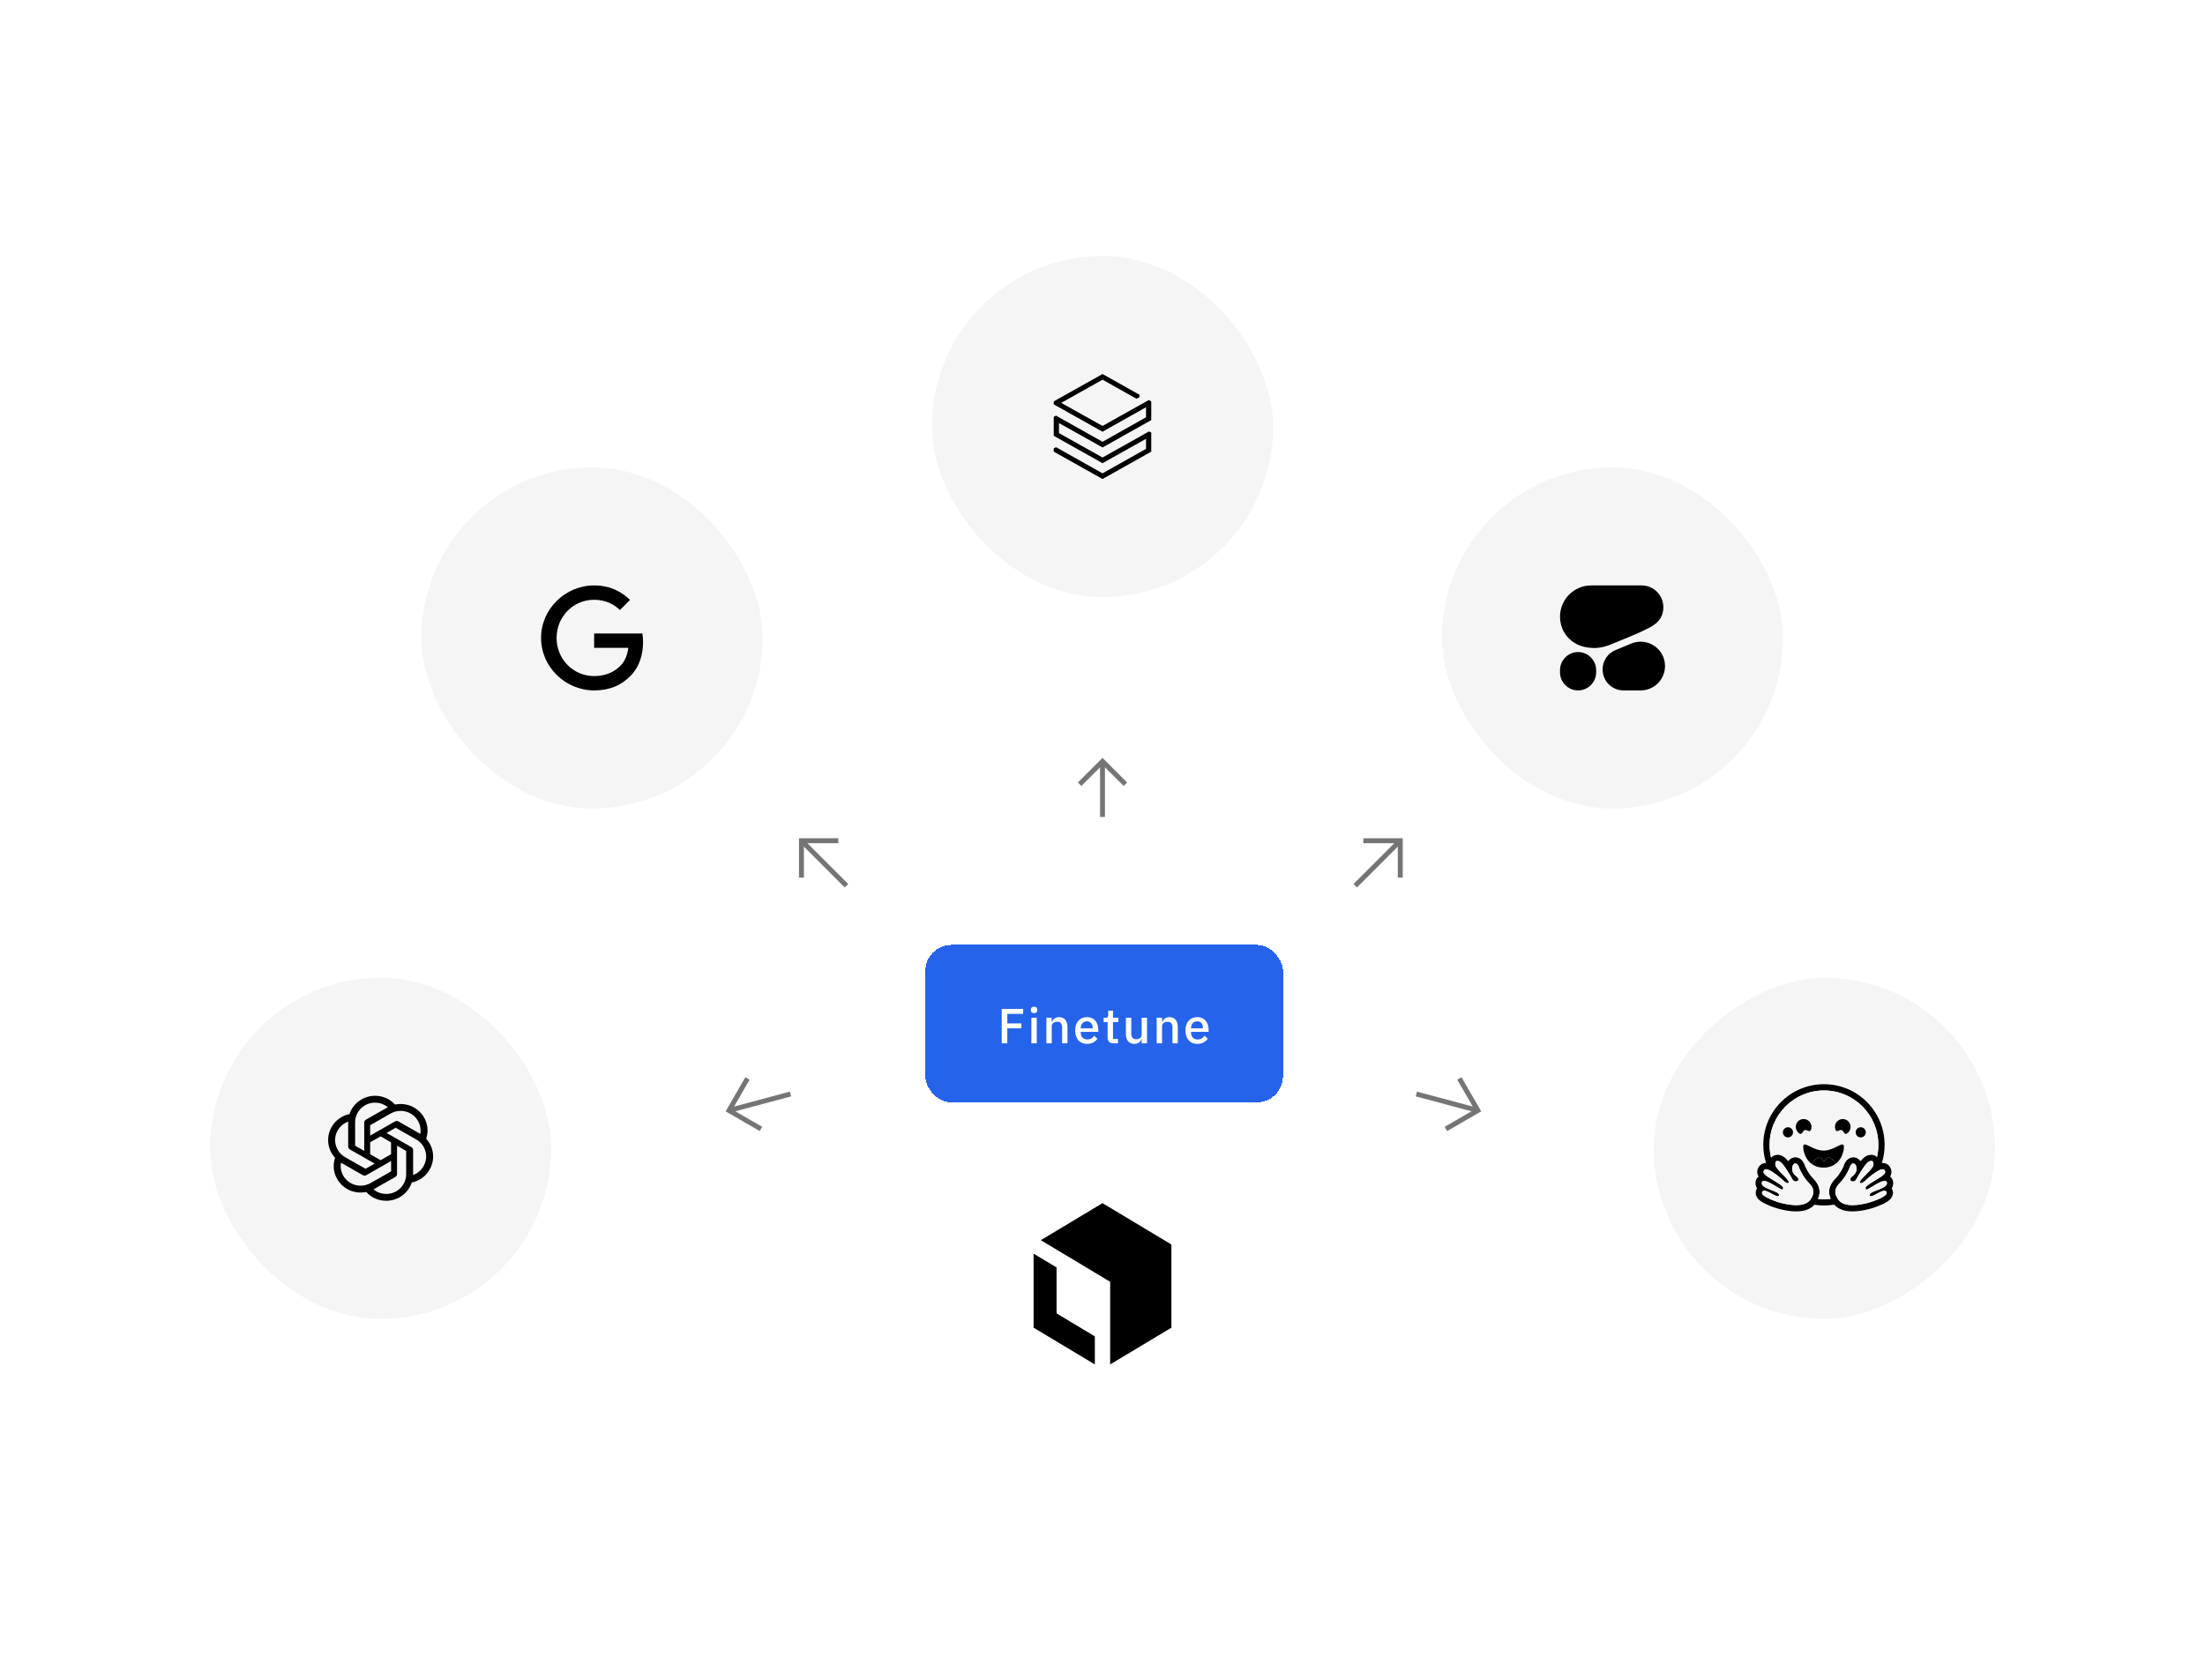 <svg width="672" height="512" viewBox="0 0 672 512" fill="none" xmlns="http://www.w3.org/2000/svg">
<rect width="672" height="512" rx="16" fill="white"/>
<rect x="304" y="360" width="64" height="64" fill="white"/>
<path fill-rule="evenodd" clip-rule="evenodd" d="M338.333 390.679V415.879L357 404.679V379.321L336 366.721L317.202 378L338.333 390.679ZM315 382.121V404.679L333.667 415.879V407.321L322 400.321V386.321L315 382.121Z" fill="black"/>
<rect x="304" y="360" width="64" height="64" stroke="white" stroke-width="8"/>
<rect x="64" y="298" width="104" height="104" rx="52" fill="#F5F5F5"/>
<path d="M114.304 334C110.756 334 107.604 336.254 106.505 339.581C105.378 339.81 104.312 340.274 103.381 340.941C102.449 341.608 101.672 342.463 101.101 343.449C99.322 346.484 99.728 350.298 102.112 352.899C101.376 355.077 101.628 357.461 102.804 359.433C104.572 362.478 108.131 364.039 111.613 363.312C112.375 364.161 113.313 364.84 114.362 365.304C115.411 365.767 116.549 366.004 117.698 366C121.246 366 124.398 363.746 125.497 360.419C127.782 359.953 129.748 358.544 130.89 356.551C132.681 353.516 132.274 349.702 129.891 347.101V347.091C130.254 346.014 130.381 344.873 130.261 343.744C130.142 342.615 129.78 341.525 129.199 340.545C127.43 337.511 123.871 335.95 120.4 336.676C119.634 335.83 118.695 335.153 117.644 334.692C116.593 334.23 115.454 333.995 114.304 334ZM114.304 336.081L114.293 336.092C115.721 336.092 117.094 336.579 118.192 337.479C118.149 337.5 118.061 337.555 117.995 337.587L111.536 341.261C111.207 341.445 111.009 341.792 111.009 342.171V350.797L108.23 349.215V342.084C108.229 340.494 108.869 338.968 110.008 337.842C111.147 336.717 112.692 336.083 114.304 336.081ZM122.084 338.592C123.154 338.59 124.206 338.867 125.133 339.394C126.06 339.922 126.83 340.682 127.364 341.597C128.067 342.81 128.33 344.23 128.089 345.606C128.045 345.574 127.957 345.531 127.902 345.498L121.444 341.813C121.281 341.723 121.098 341.675 120.911 341.675C120.724 341.675 120.541 341.723 120.378 341.813L112.81 346.126V342.962L119.06 339.396C119.979 338.871 121.022 338.594 122.084 338.592ZM106.11 341.867V349.442C106.11 349.821 106.308 350.157 106.637 350.353L114.194 354.655L111.404 356.247L105.165 352.693C103.771 351.896 102.754 350.585 102.338 349.049C101.922 347.513 102.141 345.877 102.947 344.5C103.657 343.285 104.776 342.354 106.11 341.867ZM120.587 343.742L126.837 347.296C129.748 348.954 130.736 352.617 129.055 355.489L129.066 355.5C128.352 356.713 127.232 357.645 125.903 358.122V350.547C125.903 350.168 125.705 349.821 125.375 349.637L117.808 345.324L120.587 343.742ZM115.995 346.354L119.181 348.174V351.804L115.995 353.625L112.81 351.804V348.174L115.995 346.354ZM121.004 349.215L123.783 350.797V357.916C123.783 361.232 121.059 363.92 117.709 363.92V363.909C116.292 363.909 114.908 363.422 113.821 362.522C113.865 362.501 113.963 362.446 114.018 362.414L120.477 358.74C120.806 358.556 121.015 358.209 121.004 357.83L121.004 349.215ZM119.192 353.874V357.038L112.942 360.593C110.031 362.24 106.318 361.265 104.638 358.404H104.649C103.935 357.201 103.682 355.77 103.923 354.394C103.967 354.427 104.055 354.47 104.11 354.503L110.569 358.187C110.731 358.278 110.915 358.325 111.101 358.325C111.288 358.325 111.472 358.278 111.634 358.187L119.192 353.874Z" fill="black"/>
<rect x="284" y="78" width="104" height="104" rx="52" fill="#F5F5F5"/>
<path d="M349.266 127.192L336.014 134.652L321.824 126.681L321.141 127.05V132.837L336.014 141.177L349.266 133.744V136.809L336.014 144.269L321.824 136.298L321.141 136.666V137.659L336.014 146L350.859 137.659V131.872L350.176 131.504L336.014 139.446L322.734 132.014V128.95L336.014 136.383L350.859 128.042V122.341L350.119 121.915L336.014 129.829L323.417 122.795L336.014 115.73L346.366 121.545L347.275 121.035V120.326L336.014 114L321.141 122.341V123.248L336.014 131.587L349.266 124.127V127.192Z" fill="black"/>
<rect x="439.437" y="142.437" width="104" height="104" rx="52" fill="#F5F5F5"/>
<path fill-rule="evenodd" clip-rule="evenodd" d="M485.805 197.509C486.658 197.509 488.365 197.466 490.754 196.485C493.527 195.333 498.989 193.285 502.957 191.151C505.73 189.658 506.925 187.695 506.925 185.05C506.925 181.423 503.981 178.437 500.311 178.437H484.951C479.703 178.437 475.437 182.703 475.437 187.951C475.437 193.199 479.447 197.509 485.805 197.509Z" fill="black"/>
<path fill-rule="evenodd" clip-rule="evenodd" d="M488.407 204.037C488.407 201.477 489.943 199.13 492.332 198.149L497.154 196.143C502.06 194.138 507.436 197.722 507.436 203.013C507.436 207.109 504.108 210.437 500.012 210.437H494.764C491.266 210.437 488.407 207.578 488.407 204.037Z" fill="black"/>
<path d="M480.941 198.746C477.911 198.746 475.437 201.221 475.437 204.25V204.975C475.437 207.962 477.911 210.437 480.941 210.437C483.97 210.437 486.445 207.962 486.445 204.933V204.207C486.402 201.221 483.97 198.746 480.941 198.746Z" fill="black"/>
<rect x="232.437" y="246.437" width="104" height="104" rx="52" transform="rotate(-180 232.437 246.437)" fill="#F5F5F5"/>
<path d="M181.074 197.456V193.085H195.764C195.908 193.847 195.982 194.748 195.982 195.723C195.982 199.003 195.088 203.059 192.206 205.949C189.403 208.876 185.822 210.437 181.078 210.437C172.285 210.437 164.891 203.254 164.891 194.437C164.891 185.619 172.285 178.437 181.078 178.437C185.943 178.437 189.408 180.351 192.012 182.845L188.936 185.93C187.068 184.174 184.539 182.808 181.074 182.808C174.652 182.808 169.63 187.997 169.63 194.437C169.63 200.876 174.652 206.065 181.074 206.065C185.238 206.065 187.611 204.388 189.13 202.864C190.362 201.628 191.173 199.863 191.493 197.452L181.074 197.456Z" fill="black"/>
<g filter="url(#filter0_dd_750_7870)">
<rect x="282" y="286" width="109" height="48" rx="8" fill="#2563EB" shape-rendering="crispEdges"/>
<path d="M306.985 316H305.29V305.53H311.83V307.03H306.985V309.94H311.29V311.44H306.985V316ZM315.15 306.805C314.475 306.805 314.175 306.445 314.175 305.95V305.695C314.175 305.2 314.475 304.84 315.15 304.84C315.825 304.84 316.11 305.2 316.11 305.695V305.95C316.11 306.445 315.825 306.805 315.15 306.805ZM314.325 316V308.2H315.96V316H314.325ZM320.529 316H318.894V308.2H320.529V309.49H320.604C320.934 308.65 321.594 308.02 322.794 308.02C324.384 308.02 325.329 309.13 325.329 311.05V316H323.694V311.26C323.694 310.045 323.229 309.43 322.224 309.43C321.369 309.43 320.529 309.865 320.529 310.78V316ZM331.256 316.18C329.036 316.18 327.671 314.59 327.671 312.1C327.671 309.61 329.036 308.02 331.256 308.02C333.551 308.02 334.721 309.745 334.721 311.905V312.52H329.366V312.775C329.366 313.975 330.101 314.83 331.421 314.83C332.381 314.83 333.026 314.38 333.476 313.66L334.436 314.605C333.851 315.55 332.711 316.18 331.256 316.18ZM331.256 309.295C330.131 309.295 329.366 310.135 329.366 311.335V311.44H332.996V311.29C332.996 310.09 332.336 309.295 331.256 309.295ZM340.716 316H339.291C338.166 316 337.566 315.37 337.566 314.305V309.535H336.351V308.2H337.011C337.551 308.2 337.731 307.975 337.731 307.435V306.07H339.201V308.2H340.836V309.535H339.201V314.665H340.716V316ZM347.934 316V314.71H347.874C347.589 315.475 346.974 316.18 345.684 316.18C344.079 316.18 343.134 315.085 343.134 313.165V308.2H344.769V312.955C344.769 314.14 345.264 314.77 346.269 314.77C347.109 314.77 347.934 314.335 347.934 313.42V308.2H349.569V316H347.934ZM354.145 316H352.51V308.2H354.145V309.49H354.22C354.55 308.65 355.21 308.02 356.41 308.02C358 308.02 358.945 309.13 358.945 311.05V316H357.31V311.26C357.31 310.045 356.845 309.43 355.84 309.43C354.985 309.43 354.145 309.865 354.145 310.78V316ZM364.871 316.18C362.651 316.18 361.286 314.59 361.286 312.1C361.286 309.61 362.651 308.02 364.871 308.02C367.166 308.02 368.336 309.745 368.336 311.905V312.52H362.981V312.775C362.981 313.975 363.716 314.83 365.036 314.83C365.996 314.83 366.641 314.38 367.091 313.66L368.051 314.605C367.466 315.55 366.326 316.18 364.871 316.18ZM364.871 309.295C363.746 309.295 362.981 310.135 362.981 311.335V311.44H366.611V311.29C366.611 310.09 365.951 309.295 364.871 309.295Z" fill="white"/>
</g>
<path d="M255.5 255.5V257H246.057L258.5 269.443L257.443 270.5L245 258.057V267.5H243.5V255.5H255.5Z" fill="black" fill-opacity="0.54"/>
<path d="M415.5 255.5V257H424.943L412.5 269.443L413.557 270.5L426 258.057V267.5H427.5V255.5H415.5Z" fill="black" fill-opacity="0.54"/>
<path d="M336 231L328.5 238.5L329.557 239.557L335.25 233.872V249H336.75V233.872L342.443 239.557L343.5 238.5L336 231Z" fill="black" fill-opacity="0.54"/>
<g clip-path="url(#clip0_750_7870)">
<path d="M231.539 344.745L232.289 343.446L224.112 338.725L241.109 334.171L240.722 332.726L223.725 337.28L228.446 329.103L227.147 328.353L221.147 338.745L231.539 344.745Z" fill="black" fill-opacity="0.54"/>
</g>
<g clip-path="url(#clip1_750_7870)">
<path d="M441.03 344.745L440.28 343.446L448.457 338.725L431.461 334.171L431.848 332.726L448.844 337.28L444.123 329.103L445.422 328.353L451.422 338.745L441.03 344.745Z" fill="black" fill-opacity="0.54"/>
</g>
<rect x="608" y="298" width="104" height="104" rx="52" transform="rotate(90 608 298)" fill="#F5F5F5"/>
<path d="M578.47 359.778C578.353 359.334 578.162 358.914 577.907 358.533C577.962 358.332 578.004 358.128 578.031 357.922C578.213 356.615 577.759 355.418 576.905 354.492C576.443 353.986 575.947 353.652 575.422 353.447C575.766 351.972 575.941 350.463 575.942 348.948C575.942 348.256 575.902 347.579 575.837 346.911C575.803 346.578 575.761 346.245 575.713 345.914C575.563 344.935 575.339 343.969 575.045 343.024C574.853 342.403 574.63 341.791 574.377 341.192C573.999 340.304 573.557 339.445 573.056 338.621C572.727 338.072 572.369 337.542 571.982 337.032C571.793 336.775 571.596 336.523 571.391 336.278C570.783 335.54 570.123 334.846 569.415 334.203C569.18 333.987 568.938 333.778 568.69 333.577C568.445 333.374 568.196 333.176 567.941 332.986C567.428 332.604 566.898 332.246 566.352 331.912C563.338 330.081 559.802 329.031 556.024 329.031C545.023 329.031 536.106 337.948 536.106 348.949C536.106 350.483 536.284 352.011 536.636 353.504C536.163 353.709 535.71 354.029 535.29 354.492C534.437 355.417 533.983 356.61 534.165 357.917C534.192 358.125 534.233 358.33 534.289 358.532C534.033 358.914 533.843 359.334 533.726 359.778C533.463 360.776 533.55 361.675 533.883 362.464C533.521 363.494 533.611 364.591 534.083 365.545C534.427 366.242 534.918 366.781 535.524 367.263C536.245 367.835 537.146 368.322 538.234 368.789C539.532 369.342 541.116 369.862 541.836 370.053C543.697 370.534 545.481 370.84 547.289 370.855C549.865 370.879 552.084 370.273 553.672 368.723C554.452 368.818 555.238 368.866 556.024 368.866C556.855 368.864 557.684 368.812 558.509 368.709C560.093 370.269 562.32 370.881 564.906 370.856C566.714 370.842 568.498 370.536 570.354 370.054C571.079 369.863 572.662 369.343 573.961 368.79C575.048 368.322 575.95 367.836 576.675 367.264C577.276 366.782 577.768 366.243 578.111 365.547C578.588 364.592 578.674 363.495 578.316 362.465C578.647 361.676 578.733 360.775 578.47 359.778ZM576.624 362.397C576.99 363.091 577.013 363.874 576.691 364.604C576.201 365.711 574.987 366.582 572.627 367.518C571.16 368.1 569.816 368.472 569.804 368.475C567.863 368.978 566.108 369.234 564.589 369.234C562.073 369.234 560.2 368.54 559.013 367.169C557.005 367.511 554.955 367.522 552.943 367.203C551.754 368.552 549.893 369.234 547.398 369.234C545.878 369.234 544.123 368.978 542.182 368.475C542.171 368.472 540.827 368.1 539.36 367.518C537 366.582 535.785 365.711 535.296 364.604C534.973 363.874 534.997 363.091 535.362 362.397C535.396 362.332 535.432 362.27 535.471 362.209C535.252 361.88 535.105 361.508 535.04 361.118C534.975 360.728 534.993 360.329 535.093 359.947C535.238 359.395 535.538 358.936 535.946 358.606C535.749 358.284 535.621 357.925 535.567 357.551C535.45 356.739 535.72 355.928 536.326 355.266C536.799 354.752 537.467 354.468 538.206 354.468H538.226C537.668 352.681 537.385 350.82 537.387 348.948C537.387 338.739 545.664 330.462 555.875 330.462C566.085 330.462 574.362 338.738 574.362 348.948C574.364 350.825 574.079 352.691 573.518 354.482C573.607 354.474 573.695 354.469 573.781 354.469C574.52 354.469 575.188 354.752 575.66 355.267C576.267 355.928 576.537 356.74 576.419 357.552C576.366 357.926 576.237 358.284 576.041 358.607C576.448 358.937 576.748 359.396 576.893 359.947C576.994 360.33 577.012 360.729 576.947 361.119C576.882 361.509 576.735 361.881 576.515 362.21C576.554 362.27 576.591 362.332 576.624 362.397Z" fill="#F5F5F5"/>
<path d="M576.515 362.21C576.734 361.881 576.881 361.509 576.947 361.119C577.012 360.729 576.993 360.33 576.893 359.948C576.748 359.396 576.448 358.937 576.041 358.607C576.237 358.285 576.366 357.926 576.419 357.552C576.536 356.74 576.267 355.929 575.66 355.267C575.188 354.753 574.52 354.469 573.78 354.469C573.694 354.469 573.607 354.474 573.518 354.483C574.078 352.692 574.362 350.826 574.36 348.949C574.36 338.739 566.084 330.462 555.874 330.462C545.664 330.462 537.387 338.739 537.387 348.949C537.385 350.821 537.667 352.682 538.225 354.469H538.205C537.466 354.469 536.798 354.752 536.326 355.267C535.719 355.928 535.449 356.74 535.567 357.552C535.62 357.926 535.749 358.285 535.945 358.607C535.538 358.936 535.238 359.395 535.092 359.947C534.992 360.33 534.974 360.729 535.039 361.119C535.105 361.509 535.252 361.881 535.471 362.21C535.432 362.271 535.396 362.333 535.362 362.398C534.997 363.092 534.973 363.875 535.296 364.605C535.785 365.712 537 366.583 539.359 367.519C540.827 368.101 542.17 368.473 542.182 368.476C544.123 368.979 545.878 369.235 547.398 369.235C549.893 369.235 551.754 368.552 552.943 367.204C554.955 367.523 557.005 367.511 559.013 367.17C560.2 368.541 562.073 369.235 564.589 369.235C566.108 369.235 567.863 368.979 569.804 368.476C569.816 368.473 571.159 368.101 572.627 367.519C574.986 366.583 576.202 365.712 576.69 364.605C577.013 363.875 576.99 363.092 576.624 362.398C576.591 362.333 576.554 362.27 576.515 362.21ZM552.092 365.093C551.99 365.272 551.881 365.447 551.764 365.617C551.457 366.067 551.052 366.411 550.583 366.666C549.686 367.155 548.551 367.326 547.398 367.326C545.576 367.326 543.708 366.9 542.661 366.628C542.61 366.615 536.244 364.817 537.05 363.287C537.186 363.029 537.409 362.926 537.69 362.926C538.825 362.926 540.891 364.616 541.779 364.616C541.977 364.616 542.117 364.532 542.174 364.326C542.553 362.968 536.423 362.398 536.939 360.433C537.03 360.085 537.277 359.944 537.625 359.944C539.125 359.943 542.492 362.582 543.196 362.582C543.25 362.582 543.289 362.566 543.31 362.532C543.313 362.527 543.316 362.523 543.319 362.517C543.649 361.972 543.459 361.575 541.195 360.188L540.978 360.056C538.486 358.547 536.737 357.64 537.732 356.557C537.846 356.432 538.008 356.377 538.206 356.377C538.439 356.377 538.722 356.455 539.034 356.586C540.35 357.141 542.173 358.655 542.935 359.315C543.055 359.419 543.174 359.524 543.293 359.63C543.293 359.63 544.257 360.633 544.84 360.633C544.975 360.633 545.089 360.58 545.166 360.449C545.58 359.752 541.324 356.527 541.084 355.196C540.921 354.295 541.198 353.838 541.71 353.838C541.954 353.838 542.251 353.942 542.579 354.15C543.596 354.795 545.56 358.17 546.279 359.483C546.52 359.923 546.931 360.109 547.302 360.109C548.038 360.109 548.613 359.378 547.369 358.449C545.501 357.05 546.156 354.765 547.048 354.624C547.086 354.618 547.125 354.615 547.163 354.615C547.974 354.615 548.332 356.013 548.332 356.013C548.332 356.013 549.381 358.646 551.182 360.446C552.817 362.08 553.045 363.421 552.092 365.093ZM557.918 365.402L557.824 365.413L557.665 365.431C557.581 365.44 557.497 365.448 557.413 365.456L557.331 365.463L557.256 365.469L557.15 365.478L557.032 365.486L556.915 365.494L556.889 365.496C556.858 365.498 556.828 365.5 556.796 365.501L556.757 365.503C556.721 365.505 556.685 365.507 556.648 365.509L556.521 365.514L556.406 365.518L556.329 365.52H556.289C556.265 365.52 556.242 365.521 556.217 365.522H556.179C556.155 365.522 556.131 365.522 556.107 365.523L556.009 365.524H555.873C555.765 365.524 555.658 365.523 555.551 365.521L555.465 365.519C555.44 365.519 555.415 365.518 555.391 365.517L555.299 365.514L555.185 365.51L555.082 365.505L555.056 365.504L554.958 365.499C554.931 365.498 554.904 365.496 554.877 365.494L554.814 365.491C554.734 365.486 554.655 365.48 554.575 365.474L554.492 365.467C554.457 365.465 554.422 365.461 554.387 365.458C554.346 365.455 554.306 365.451 554.265 365.447C554.196 365.441 554.128 365.434 554.059 365.426H554.056C555.056 363.196 554.55 361.113 552.53 359.095C551.205 357.771 550.324 355.817 550.141 355.389C549.771 354.119 548.791 352.707 547.164 352.707C547.027 352.707 546.889 352.718 546.753 352.739C546.041 352.852 545.418 353.262 544.973 353.879C544.493 353.282 544.026 352.807 543.604 352.539C542.967 352.135 542.332 351.93 541.713 351.93C540.941 351.93 540.25 352.247 539.769 352.823L539.757 352.837C539.748 352.8 539.739 352.762 539.73 352.724L539.729 352.719C539.637 352.327 539.56 351.932 539.498 351.535C539.498 351.532 539.498 351.53 539.497 351.527C539.492 351.497 539.488 351.467 539.483 351.437C539.47 351.348 539.457 351.259 539.445 351.17C539.44 351.129 539.434 351.089 539.429 351.049L539.415 350.927C539.41 350.887 539.406 350.85 539.401 350.811L539.4 350.802C539.383 350.644 539.367 350.487 539.354 350.329L539.349 350.268L539.342 350.165C539.34 350.137 539.337 350.108 539.336 350.08C539.336 350.073 539.335 350.067 539.335 350.06C539.329 349.981 539.324 349.902 539.32 349.822C539.318 349.781 539.316 349.74 539.314 349.698L539.31 349.59L539.309 349.557L539.305 349.457L539.303 349.372C539.303 349.338 539.301 349.304 539.301 349.27C539.3 349.236 539.299 349.199 539.299 349.163C539.299 349.127 539.299 349.092 539.298 349.056C539.297 349.02 539.298 348.985 539.298 348.949C539.298 339.794 546.72 332.371 555.877 332.371C565.033 332.371 572.455 339.793 572.455 348.949V349.163C572.455 349.199 572.454 349.235 572.453 349.27C572.453 349.3 572.452 349.329 572.451 349.359C572.451 349.385 572.45 349.411 572.449 349.437C572.449 349.47 572.447 349.504 572.446 349.537V349.54L572.441 349.656C572.44 349.69 572.438 349.724 572.437 349.758L572.436 349.782L572.43 349.89C572.417 350.123 572.399 350.355 572.377 350.587V350.59C572.373 350.628 572.37 350.666 572.365 350.704L572.356 350.794L572.336 350.97L572.325 351.059L572.311 351.164C572.306 351.202 572.301 351.24 572.295 351.278C572.29 351.32 572.283 351.363 572.277 351.405L572.262 351.506L572.244 351.619C572.238 351.657 572.231 351.695 572.224 351.733C572.217 351.77 572.211 351.808 572.205 351.846C572.192 351.921 572.178 351.996 572.163 352.071C572.141 352.183 572.119 352.295 572.096 352.407L572.072 352.518C572.064 352.555 572.055 352.592 572.047 352.629C571.58 352.176 570.962 351.929 570.281 351.929C569.662 351.929 569.027 352.134 568.39 352.537C567.968 352.805 567.501 353.28 567.021 353.878C566.576 353.26 565.953 352.85 565.24 352.738C565.105 352.716 564.967 352.706 564.83 352.706C563.202 352.706 562.223 354.117 561.853 355.387C561.669 355.816 560.788 357.77 559.462 359.095C557.443 361.107 556.934 363.181 557.918 365.402ZM575.033 360.937L575.026 360.957C575.01 361.001 574.99 361.043 574.969 361.085C574.952 361.116 574.935 361.145 574.915 361.174C574.879 361.229 574.839 361.281 574.795 361.33C574.785 361.341 574.776 361.353 574.764 361.364C574.748 361.381 574.732 361.397 574.716 361.413C574.422 361.705 573.973 361.961 573.465 362.196C573.408 362.222 573.349 362.248 573.29 362.274L573.232 362.3C573.193 362.317 573.154 362.334 573.112 362.351C573.073 362.368 573.033 362.385 572.992 362.402L572.87 362.452C572.584 362.57 572.292 362.682 572.007 362.792L571.885 362.84L571.764 362.887C571.684 362.918 571.605 362.95 571.527 362.981L571.411 363.028L571.296 363.074L571.24 363.098C571.203 363.113 571.166 363.129 571.13 363.145C570.291 363.505 569.687 363.871 569.813 364.326C569.817 364.339 569.821 364.351 569.825 364.363C569.837 364.397 569.852 364.428 569.872 364.458C569.883 364.476 569.896 364.493 569.911 364.508C570.06 364.663 570.331 364.639 570.674 364.516C570.722 364.498 570.77 364.48 570.817 364.46L570.847 364.448C570.925 364.415 571.008 364.378 571.093 364.337C571.114 364.327 571.136 364.318 571.157 364.307C571.576 364.102 572.05 363.826 572.521 363.575C572.709 363.474 572.9 363.377 573.094 363.285C573.539 363.076 573.959 362.927 574.295 362.927C574.454 362.927 574.593 362.959 574.709 363.034L574.729 363.047C574.802 363.098 574.863 363.164 574.909 363.241C574.918 363.255 574.927 363.271 574.935 363.287C575.102 363.603 574.962 363.93 574.636 364.251C574.323 364.559 573.836 364.861 573.283 365.141C573.242 365.162 573.201 365.182 573.159 365.203C571.512 366.012 569.354 366.621 569.325 366.629C568.75 366.778 567.928 366.973 567.001 367.119L566.864 367.141L566.842 367.144C566.738 367.16 566.634 367.175 566.53 367.188C566.425 367.202 566.318 367.215 566.21 367.227L566.191 367.229C565.801 367.274 565.41 367.304 565.019 367.318H565.013C564.871 367.323 564.73 367.326 564.588 367.326H564.425C564.208 367.323 563.993 367.313 563.777 367.297C563.772 367.297 563.767 367.297 563.762 367.295C563.684 367.289 563.607 367.282 563.53 367.274C563.451 367.265 563.371 367.255 563.292 367.245C563.239 367.238 563.187 367.23 563.135 367.221C563.082 367.213 563.029 367.204 562.977 367.195L562.905 367.181L562.899 367.18C562.823 367.166 562.748 367.15 562.673 367.132C562.629 367.122 562.585 367.113 562.542 367.101L562.516 367.094C562.495 367.089 562.474 367.084 562.453 367.078L562.441 367.075L562.374 367.055C562.349 367.048 562.325 367.041 562.3 367.034L562.292 367.031L562.228 367.012C562.204 367.004 562.18 366.996 562.156 366.989L562.097 366.969L562.054 366.954C562.013 366.939 561.971 366.924 561.931 366.909L561.892 366.893L561.859 366.881C561.797 366.856 561.736 366.83 561.675 366.802L561.634 366.783L561.627 366.779C561.613 366.773 561.599 366.766 561.584 366.76C561.556 366.746 561.528 366.732 561.5 366.718L561.492 366.714L561.451 366.693C561.38 366.655 561.31 366.616 561.241 366.573L561.204 366.55C561.185 366.539 561.166 366.527 561.148 366.514L561.099 366.482L561.046 366.446L561.014 366.423C560.981 366.4 560.949 366.375 560.917 366.35L560.866 366.311C560.845 366.294 560.825 366.278 560.805 366.261C560.788 366.247 560.772 366.233 560.756 366.218L560.754 366.217C560.737 366.202 560.719 366.186 560.702 366.17C560.685 366.155 560.668 366.139 560.651 366.123L560.649 366.121C560.632 366.104 560.615 366.087 560.598 366.07C560.581 366.053 560.564 366.036 560.547 366.018C560.531 366.001 560.514 365.983 560.498 365.965C560.482 365.947 560.467 365.931 560.452 365.913L560.447 365.907C560.432 365.89 560.417 365.873 560.403 365.855C560.371 365.818 560.341 365.78 560.312 365.74C560.282 365.701 560.253 365.661 560.225 365.62L560.198 365.58C560.162 365.527 560.127 365.474 560.093 365.42C560.068 365.382 560.043 365.343 560.019 365.303C560.004 365.278 559.989 365.253 559.974 365.229L559.968 365.219C559.953 365.195 559.939 365.171 559.926 365.147C559.918 365.134 559.911 365.122 559.904 365.108C559.896 365.095 559.888 365.081 559.88 365.067L559.868 365.045L559.86 365.031C559.846 365.005 559.831 364.979 559.817 364.952C559.811 364.94 559.804 364.928 559.798 364.917L559.778 364.879L559.758 364.842C559.709 364.743 559.663 364.644 559.619 364.543L559.603 364.506C559.593 364.481 559.584 364.456 559.574 364.432C559.569 364.42 559.564 364.409 559.56 364.397C559.537 364.336 559.515 364.275 559.495 364.213C559.487 364.191 559.48 364.17 559.474 364.148C559.458 364.098 559.444 364.048 559.431 363.997C559.416 363.939 559.402 363.879 559.39 363.82C559.388 363.808 559.385 363.796 559.383 363.784C559.372 363.726 559.363 363.667 559.356 363.608C559.354 363.596 559.353 363.584 559.351 363.573L559.348 363.537C559.343 363.491 559.339 363.444 559.337 363.398C559.337 363.386 559.336 363.374 559.335 363.363C559.334 363.34 559.334 363.316 559.334 363.293C559.321 362.359 559.794 361.46 560.806 360.449C562.607 358.649 563.656 356.016 563.656 356.016C563.656 356.016 563.684 355.905 563.742 355.746C563.751 355.724 563.759 355.702 563.769 355.678C563.803 355.589 563.841 355.501 563.884 355.416L563.893 355.399C563.929 355.327 563.969 355.256 564.012 355.187C564.022 355.171 564.031 355.155 564.042 355.139C564.075 355.092 564.108 355.046 564.144 355.001C564.164 354.976 564.185 354.952 564.206 354.929C564.215 354.92 564.223 354.911 564.232 354.902C564.336 354.794 564.455 354.706 564.59 354.659L564.607 354.654C564.619 354.65 564.63 354.646 564.642 354.643C564.655 354.64 564.668 354.636 564.682 354.634L564.689 354.632C564.717 354.627 564.746 354.623 564.775 354.621H564.777C564.792 354.621 564.808 354.619 564.823 354.619C564.843 354.619 564.861 354.619 564.88 354.621C564.9 354.623 564.919 354.625 564.939 354.628C565.101 354.654 565.256 354.751 565.389 354.9C565.439 354.957 565.485 355.018 565.524 355.083C565.551 355.125 565.575 355.169 565.599 355.216C565.608 355.236 565.617 355.254 565.626 355.273C565.649 355.322 565.669 355.373 565.687 355.424C565.73 355.544 565.762 355.668 565.783 355.794C565.802 355.905 565.812 356.016 565.816 356.128C565.818 356.188 565.818 356.248 565.816 356.309C565.804 356.593 565.746 356.873 565.644 357.139C565.635 357.163 565.624 357.188 565.615 357.212C565.594 357.261 565.572 357.31 565.548 357.357C565.531 357.394 565.512 357.43 565.492 357.466C565.479 357.49 565.465 357.514 565.451 357.538C565.416 357.598 565.378 357.658 565.337 357.717L565.312 357.752C565.216 357.887 565.108 358.014 564.99 358.13C564.874 358.246 564.75 358.354 564.619 358.452C564.487 358.549 564.363 358.658 564.249 358.775C563.921 359.12 563.844 359.424 563.918 359.655C563.93 359.692 563.945 359.727 563.964 359.76C563.986 359.798 564.012 359.833 564.042 359.865L564.054 359.877L564.066 359.889C564.077 359.9 564.09 359.911 564.103 359.922L564.116 359.933C564.148 359.957 564.182 359.979 564.217 359.998C564.227 360.004 564.236 360.009 564.248 360.015C564.286 360.033 564.325 360.049 564.365 360.062C564.377 360.066 564.388 360.069 564.399 360.073L564.413 360.076L564.433 360.082L564.45 360.086L564.468 360.09L564.486 360.093L564.504 360.096C564.516 360.098 564.53 360.101 564.543 360.102L564.555 360.104L564.578 360.106L564.592 360.108L564.615 360.109H564.628L564.652 360.111H564.728L564.75 360.109L564.775 360.108L564.805 360.105L564.834 360.102C564.84 360.102 564.847 360.1 564.853 360.099C564.941 360.086 565.027 360.063 565.109 360.03L565.143 360.015C565.163 360.006 565.182 359.997 565.2 359.988C565.239 359.968 565.276 359.947 565.312 359.923C565.362 359.89 565.41 359.853 565.454 359.813C565.464 359.803 565.475 359.793 565.485 359.784C565.49 359.779 565.494 359.774 565.499 359.769C565.509 359.759 565.519 359.75 565.528 359.739C565.598 359.662 565.659 359.577 565.709 359.486C566.137 358.707 566.586 357.94 567.054 357.186L567.119 357.083L567.184 356.98C567.216 356.927 567.249 356.876 567.281 356.825L567.314 356.774C567.423 356.603 567.534 356.433 567.646 356.265L567.713 356.166C567.847 355.967 567.981 355.774 568.113 355.591L568.179 355.5C568.323 355.302 568.472 355.107 568.628 354.918L568.69 354.844C568.7 354.832 568.709 354.82 568.721 354.808C568.741 354.784 568.761 354.76 568.781 354.738C568.791 354.726 568.801 354.715 568.811 354.703L568.87 354.637L568.899 354.605C568.929 354.573 568.958 354.543 568.986 354.514C569.006 354.494 569.024 354.475 569.043 354.456C569.154 354.343 569.276 354.241 569.408 354.153L569.438 354.133C569.468 354.114 569.498 354.095 569.529 354.079C570.046 353.785 570.474 353.763 570.721 354.01C570.87 354.159 570.953 354.407 570.948 354.751C570.948 354.766 570.948 354.781 570.947 354.797V354.814C570.947 354.83 570.946 354.845 570.945 354.861C570.945 354.881 570.942 354.9 570.94 354.92C570.938 354.94 570.937 354.955 570.935 354.972C570.935 354.977 570.935 354.982 570.934 354.987C570.932 355.002 570.93 355.018 570.928 355.033C570.928 355.038 570.928 355.043 570.926 355.047C570.924 355.068 570.921 355.089 570.917 355.109C570.915 355.129 570.912 355.147 570.908 355.167L570.903 355.199C570.897 355.23 570.89 355.261 570.881 355.291C570.864 355.348 570.843 355.403 570.819 355.457C570.785 355.531 570.747 355.603 570.706 355.673C570.684 355.712 570.66 355.75 570.636 355.788C570.611 355.827 570.585 355.867 570.558 355.907C570.488 356.006 570.417 356.103 570.342 356.197L570.308 356.24C570.186 356.392 570.061 356.54 569.931 356.685L569.89 356.731C569.835 356.793 569.779 356.855 569.722 356.917L569.679 356.964C569.65 356.995 569.62 357.026 569.591 357.058C569.563 357.089 569.533 357.121 569.503 357.153L569.413 357.247L569.321 357.343L569.23 357.438C569.168 357.502 569.106 357.566 569.044 357.63C568.157 358.539 567.222 359.446 566.906 360.011C566.885 360.048 566.866 360.086 566.848 360.125C566.803 360.228 566.785 360.316 566.798 360.387C566.802 360.41 566.81 360.432 566.822 360.453C566.84 360.484 566.861 360.512 566.886 360.538C566.898 360.549 566.91 360.56 566.923 360.569C566.988 360.616 567.067 360.639 567.147 360.637H567.172L567.197 360.635L567.223 360.632L567.244 360.629C567.247 360.629 567.25 360.628 567.253 360.628L567.272 360.624L567.277 360.623L567.299 360.618L567.307 360.616C567.314 360.614 567.322 360.612 567.33 360.61C567.337 360.608 567.348 360.605 567.357 360.602C567.395 360.59 567.433 360.577 567.47 360.561C567.489 360.553 567.508 360.544 567.527 360.535C567.537 360.531 567.547 360.526 567.556 360.521L567.585 360.507C567.655 360.471 567.724 360.431 567.79 360.389L567.819 360.369C567.829 360.363 567.839 360.357 567.848 360.35L567.877 360.33L567.893 360.319L567.935 360.29C567.974 360.263 568.011 360.235 568.048 360.207L568.051 360.204L568.11 360.159C568.19 360.095 568.266 360.031 568.335 359.971L568.381 359.931L568.385 359.927L568.409 359.906C568.466 359.855 568.516 359.808 568.558 359.769L568.575 359.752C568.59 359.738 568.604 359.725 568.617 359.713L568.641 359.689L568.65 359.68L568.652 359.678L568.678 359.652L568.694 359.636L568.696 359.634L568.704 359.627L568.713 359.618L568.716 359.615L568.724 359.608L568.769 359.569L568.794 359.547C568.807 359.535 568.82 359.523 568.833 359.511L568.863 359.485C568.868 359.48 568.874 359.475 568.879 359.471L568.91 359.443L568.956 359.403L568.981 359.382C569.076 359.299 569.192 359.199 569.325 359.086L569.379 359.04L569.469 358.965L569.561 358.888C569.682 358.788 569.811 358.682 569.948 358.572L570.038 358.5C570.114 358.439 570.193 358.376 570.273 358.314C570.305 358.289 570.337 358.264 570.371 358.239C570.452 358.175 570.534 358.113 570.616 358.051C570.804 357.909 570.998 357.767 571.194 357.629L571.278 357.57C571.336 357.53 571.395 357.489 571.454 357.449L571.507 357.413C571.612 357.342 571.718 357.273 571.825 357.205L571.878 357.172L571.931 357.139C571.984 357.106 572.036 357.074 572.089 357.043L572.141 357.012L572.245 356.951L572.348 356.892L572.369 356.881L572.45 356.836C572.484 356.818 572.518 356.8 572.551 356.783L572.601 356.757L572.65 356.732C572.667 356.724 572.684 356.716 572.701 356.708C572.811 356.653 572.923 356.603 573.036 356.558C573.067 356.545 573.098 356.533 573.128 356.523L573.218 356.491C573.245 356.482 573.271 356.474 573.296 356.466L573.305 356.463C573.318 356.459 573.332 356.455 573.345 356.452L573.349 356.451C573.377 356.442 573.405 356.435 573.432 356.429H573.434C573.512 356.41 573.591 356.397 573.67 356.389C573.707 356.385 573.743 356.383 573.78 356.383H573.798C573.823 356.383 573.846 356.385 573.87 356.387C573.88 356.387 573.891 356.39 573.902 356.391H573.906C573.917 356.392 573.927 356.394 573.938 356.396C573.948 356.398 573.958 356.4 573.968 356.402H573.972C573.982 356.404 573.991 356.407 574.002 356.41C574.057 356.426 574.11 356.45 574.159 356.481C574.183 356.497 574.205 356.514 574.226 356.534L574.232 356.539C574.235 356.543 574.239 356.547 574.243 356.55L574.253 356.562C574.341 356.654 574.414 356.76 574.469 356.875L574.477 356.894C574.496 356.938 574.51 356.983 574.521 357.03C574.552 357.171 574.54 357.318 574.486 357.453C574.466 357.507 574.441 357.559 574.412 357.609C574.344 357.724 574.263 357.83 574.172 357.927L574.152 357.948C574.123 357.978 574.093 358.009 574.061 358.04C574.047 358.053 574.032 358.067 574.018 358.081L573.973 358.122L573.95 358.143C573.893 358.193 573.835 358.242 573.776 358.289C573.741 358.318 573.705 358.346 573.668 358.374C573.54 358.472 573.41 358.567 573.277 358.658C573.196 358.713 573.115 358.767 573.034 358.82C572.833 358.952 572.63 359.081 572.424 359.206C571.994 359.471 571.517 359.754 571.008 360.061L570.877 360.141C570.732 360.229 570.596 360.313 570.468 360.393L570.404 360.434L570.282 360.512C570.201 360.564 570.12 360.616 570.039 360.668L569.974 360.711C569.942 360.732 569.911 360.753 569.879 360.774L569.849 360.794L569.754 360.857L569.704 360.892L569.645 360.932L569.591 360.97C569.5 361.035 569.415 361.096 569.337 361.155L569.307 361.177C569.262 361.212 569.216 361.247 569.171 361.283C569.104 361.338 569.042 361.39 568.987 361.44L568.959 361.465C568.944 361.479 568.929 361.493 568.914 361.507C568.904 361.517 568.894 361.527 568.884 361.536L568.87 361.55C568.839 361.582 568.808 361.614 568.779 361.647L568.764 361.663C568.732 361.701 568.704 361.736 568.679 361.771L568.668 361.787C568.649 361.815 568.632 361.843 568.616 361.873C568.611 361.881 568.608 361.888 568.604 361.895L568.593 361.918L568.586 361.934L568.581 361.945L568.578 361.955L568.573 361.968C568.559 362.005 568.55 362.044 568.544 362.082L568.542 362.096L568.541 362.109V362.178C568.541 362.183 568.541 362.189 568.543 362.195L568.544 362.206C568.544 362.211 568.545 362.217 568.546 362.223C568.547 362.229 568.548 362.239 568.55 362.247V362.248C568.552 362.256 568.553 362.263 568.555 362.271C568.557 362.278 568.559 362.287 568.562 362.295C568.566 362.311 568.571 362.326 568.576 362.341C568.58 362.35 568.583 362.359 568.587 362.368C568.587 362.37 568.588 362.372 568.589 362.374L568.597 362.392L568.608 362.416C568.62 362.441 568.633 362.466 568.647 362.489L568.661 362.514L568.676 362.539C568.679 362.543 568.682 362.547 568.685 362.551L568.69 362.556L568.695 362.561L568.701 362.565C568.709 362.571 568.718 362.576 568.728 362.579C568.733 362.581 568.738 362.582 568.743 362.584C568.869 362.612 569.129 362.508 569.473 362.326C569.493 362.315 569.514 362.304 569.535 362.293L569.64 362.236L569.691 362.207C569.728 362.188 569.765 362.166 569.803 362.144L569.872 362.105C570.328 361.843 570.872 361.506 571.435 361.177C571.488 361.146 571.541 361.115 571.594 361.085L571.7 361.017C571.823 360.946 571.947 360.876 572.072 360.807C572.229 360.721 572.387 360.637 572.546 360.556L572.65 360.503C572.719 360.469 572.788 360.436 572.855 360.403C572.986 360.341 573.119 360.282 573.252 360.226L573.326 360.196L573.334 360.193C573.723 360.039 574.075 359.944 574.359 359.944C574.421 359.944 574.483 359.949 574.543 359.959H574.545C574.565 359.963 574.582 359.967 574.601 359.971H574.604C574.65 359.983 574.696 360 574.739 360.021C574.799 360.052 574.853 360.094 574.898 360.144C574.919 360.167 574.938 360.192 574.954 360.219C574.985 360.266 575.009 360.317 575.026 360.37C575.033 360.391 575.04 360.411 575.046 360.433C575.092 360.598 575.087 360.774 575.033 360.937Z" fill="black"/>
<path fill-rule="evenodd" clip-rule="evenodd" d="M572.452 349.056V348.949C572.452 339.793 565.033 332.371 555.876 332.371C546.72 332.371 539.298 339.794 539.298 348.949V348.985C539.298 349.008 539.297 349.032 539.298 349.056C539.299 349.092 539.299 349.127 539.299 349.163L539.3 349.242L539.301 349.27C539.301 349.283 539.301 349.296 539.302 349.309C539.302 349.33 539.303 349.351 539.303 349.372L539.305 349.457L539.309 349.557L539.31 349.59L539.314 349.693V349.698C539.316 349.739 539.318 349.779 539.32 349.819L539.32 349.822C539.322 349.863 539.325 349.905 539.327 349.946C539.329 349.984 539.332 350.022 539.334 350.06L539.335 350.067C539.337 350.099 539.339 350.132 539.341 350.165L539.342 350.174L539.349 350.268L539.35 350.274C539.351 350.293 539.353 350.311 539.354 350.329C539.367 350.486 539.383 350.644 539.4 350.801L539.401 350.811L539.415 350.927L539.429 351.048L539.44 351.131L539.445 351.17C539.457 351.259 539.47 351.348 539.483 351.437L539.484 351.443L539.497 351.527C539.559 351.927 539.637 352.324 539.729 352.719L539.73 352.724L539.737 352.753L539.757 352.837L539.769 352.823C540.25 352.247 540.941 351.93 541.713 351.93C542.332 351.93 542.967 352.135 543.604 352.539C544.026 352.807 544.493 353.282 544.973 353.879C545.418 353.262 546.041 352.851 546.753 352.739C546.889 352.718 547.027 352.707 547.164 352.707C548.791 352.707 549.771 354.119 550.141 355.388C550.324 355.817 551.205 357.771 552.534 359.093C554.554 361.111 555.06 363.194 554.06 365.424H554.064C554.132 365.432 554.2 365.439 554.269 365.445C554.31 365.449 554.351 365.453 554.392 365.457L554.406 365.458L554.496 365.466L554.58 365.472C554.659 365.478 554.738 365.484 554.818 365.489L554.881 365.493L554.931 365.496L554.962 365.497L555.06 365.503L555.087 365.504L555.189 365.508L555.303 365.513L555.395 365.515L555.41 365.516C555.43 365.517 555.449 365.517 555.469 365.517L555.49 365.518C555.619 365.521 555.748 365.522 555.877 365.522H556.014L556.112 365.521C556.136 365.52 556.159 365.52 556.184 365.52H556.222L556.255 365.519C556.268 365.519 556.281 365.518 556.294 365.518H556.333L556.41 365.516L556.525 365.512L556.652 365.507C556.689 365.505 556.725 365.503 556.762 365.502L556.801 365.499L556.859 365.496L556.893 365.494L556.919 365.492L557.036 365.485L557.154 365.476L557.26 365.468L557.335 365.461L557.417 365.454C557.555 365.442 557.692 365.427 557.828 365.411L557.922 365.4C556.938 363.179 557.447 361.105 559.459 359.095C560.785 357.77 561.667 355.816 561.85 355.387C562.221 354.117 563.2 352.705 564.827 352.705C564.965 352.705 565.102 352.716 565.238 352.738C565.95 352.85 566.573 353.26 567.018 353.878C567.499 353.28 567.965 352.805 568.388 352.537C569.024 352.133 569.66 351.929 570.278 351.929C570.96 351.929 571.578 352.176 572.044 352.629C572.053 352.592 572.061 352.555 572.069 352.518L572.093 352.408C572.101 352.367 572.11 352.327 572.118 352.286C572.133 352.215 572.147 352.143 572.161 352.071C572.175 351.996 572.189 351.921 572.202 351.846L572.209 351.805C572.213 351.781 572.217 351.757 572.222 351.732C572.229 351.695 572.235 351.657 572.241 351.619L572.244 351.605L572.259 351.506L572.275 351.405V351.404C572.286 351.33 572.296 351.256 572.306 351.182L572.308 351.163L572.322 351.059L572.333 350.97L572.353 350.794L572.361 350.723L572.363 350.704C572.367 350.666 572.371 350.628 572.374 350.59V350.587C572.377 350.556 572.38 350.526 572.383 350.496C572.398 350.323 572.411 350.15 572.422 349.976C572.424 349.948 572.425 349.919 572.427 349.89V349.889L572.433 349.782L572.434 349.758C572.438 349.685 572.441 349.612 572.443 349.54V349.537L572.444 349.509C572.445 349.485 572.446 349.461 572.446 349.437L572.447 349.427C572.448 349.405 572.448 349.381 572.448 349.358L572.449 349.339C572.45 349.316 572.45 349.293 572.45 349.27L572.451 349.25C572.451 349.221 572.452 349.192 572.452 349.163V349.056ZM551.765 365.617C553.077 363.692 552.984 362.246 551.183 360.446C549.381 358.646 548.333 356.013 548.333 356.013C548.333 356.013 547.942 354.483 547.049 354.624C546.157 354.764 545.502 357.05 547.371 358.448C549.239 359.847 546.999 360.796 546.28 359.483C545.56 358.17 543.597 354.796 542.579 354.15C541.56 353.505 540.845 353.866 541.084 355.197C541.204 355.857 542.312 356.984 543.348 358.037C544.399 359.106 545.375 360.098 545.166 360.449C544.752 361.146 543.294 359.63 543.294 359.63C543.294 359.63 538.727 355.474 537.733 356.557C536.816 357.555 538.23 358.404 540.408 359.712C540.593 359.823 540.784 359.938 540.979 360.056C543.471 361.564 543.664 361.962 543.311 362.533C543.18 362.744 542.346 362.243 541.32 361.627C539.571 360.577 537.265 359.192 536.939 360.432C536.658 361.504 538.354 362.161 539.893 362.757C541.175 363.254 542.347 363.708 542.175 364.325C541.996 364.964 541.027 364.431 539.968 363.848C538.779 363.194 537.477 362.477 537.05 363.286C536.245 364.815 542.609 366.615 542.661 366.628C544.718 367.162 549.939 368.292 551.765 365.617ZM560.222 365.617C558.91 363.692 559.003 362.246 560.804 360.446C562.606 358.646 563.654 356.013 563.654 356.013C563.654 356.013 564.045 354.483 564.938 354.624C565.83 354.764 566.485 357.05 564.617 358.448C562.748 359.847 564.988 360.796 565.707 359.483C566.427 358.17 568.389 354.796 569.407 354.15C570.425 353.505 571.142 353.866 570.902 355.197C570.783 355.857 569.674 356.984 568.638 358.038C567.587 359.106 566.611 360.098 566.82 360.449C567.234 361.146 568.693 359.629 568.693 359.629C568.693 359.629 573.26 355.474 574.254 356.557C575.171 357.554 573.757 358.403 571.579 359.711C571.389 359.826 571.198 359.94 571.008 360.055C568.516 361.564 568.323 361.961 568.676 362.532C568.807 362.743 569.641 362.242 570.667 361.626C572.416 360.576 574.722 359.192 575.048 360.431C575.33 361.504 573.633 362.161 572.094 362.757C570.812 363.253 569.64 363.707 569.812 364.324C569.991 364.963 570.959 364.43 572.018 363.847C573.207 363.193 574.51 362.476 574.936 363.285C575.742 364.815 569.377 366.613 569.325 366.626C567.269 367.162 562.047 368.292 560.222 365.617Z" fill="#F5F5F5"/>
<path fill-rule="evenodd" clip-rule="evenodd" d="M561.26 344.436C561.519 344.528 561.711 344.806 561.894 345.071C562.141 345.429 562.371 345.762 562.724 345.574C563.141 345.353 563.482 345.013 563.705 344.597C563.929 344.182 564.024 343.709 563.979 343.24C563.945 342.888 563.834 342.549 563.653 342.246C563.473 341.943 563.227 341.684 562.934 341.487C562.641 341.291 562.309 341.162 561.96 341.109C561.611 341.057 561.255 341.082 560.917 341.184C560.579 341.286 560.268 341.461 560.007 341.697C559.745 341.934 559.538 342.225 559.403 342.551C559.267 342.876 559.205 343.228 559.222 343.58C559.238 343.932 559.333 344.276 559.498 344.588C559.662 344.896 560.025 344.75 560.408 344.597C560.709 344.477 561.022 344.352 561.26 344.436ZM550.022 344.436C549.763 344.528 549.571 344.806 549.388 345.071C549.141 345.429 548.911 345.762 548.558 345.574C548.034 345.297 547.632 344.834 547.431 344.277C547.23 343.719 547.243 343.107 547.469 342.559C547.695 342.011 548.116 341.566 548.652 341.312C549.187 341.058 549.798 341.013 550.365 341.184C550.817 341.32 551.218 341.587 551.518 341.951C551.819 342.315 552.004 342.76 552.051 343.229C552.099 343.699 552.006 344.171 551.784 344.588C551.62 344.896 551.257 344.75 550.874 344.597C550.573 344.477 550.261 344.352 550.022 344.436ZM559.522 354.663C561.303 353.26 561.957 350.969 561.957 349.557C561.957 348.442 561.207 348.793 560.005 349.388L559.937 349.421C558.834 349.967 557.366 350.695 555.754 350.695C554.142 350.695 552.674 349.967 551.571 349.421C550.331 348.807 549.553 348.421 549.553 349.558C549.553 351.014 550.249 353.404 552.159 354.793C552.412 354.281 552.767 353.827 553.202 353.459C553.638 353.091 554.145 352.816 554.691 352.652C554.882 352.596 555.079 352.924 555.28 353.26C555.474 353.584 555.672 353.916 555.874 353.916C556.089 353.916 556.3 353.589 556.506 353.27C556.722 352.937 556.932 352.612 557.135 352.677C558.158 353.005 559.013 353.717 559.522 354.663Z" fill="black"/>
<path d="M559.521 354.663C558.594 355.394 557.36 355.884 555.755 355.884C554.246 355.884 553.066 355.451 552.159 354.793C552.412 354.281 552.767 353.827 553.202 353.459C553.638 353.09 554.145 352.816 554.691 352.652C555.066 352.54 555.463 353.915 555.874 353.915C556.313 353.915 556.737 352.549 557.135 352.676C558.158 353.005 559.013 353.717 559.521 354.663Z" fill="black"/>
<path fill-rule="evenodd" clip-rule="evenodd" d="M545.762 346.422C545.551 346.563 545.307 346.651 545.053 346.676C544.799 346.701 544.543 346.663 544.308 346.565C544.12 346.487 543.948 346.373 543.804 346.229C543.66 346.085 543.546 345.914 543.468 345.725C543.371 345.49 543.333 345.234 543.358 344.98C543.383 344.726 543.47 344.483 543.612 344.271C543.783 344.016 544.025 343.817 544.308 343.7C544.591 343.582 544.903 343.551 545.204 343.611C545.505 343.671 545.781 343.819 545.998 344.036C546.215 344.253 546.362 344.529 546.422 344.83C546.482 345.131 546.451 345.443 546.334 345.726C546.216 346.009 546.017 346.251 545.762 346.422ZM567.947 346.422C567.735 346.563 567.491 346.651 567.237 346.676C566.983 346.701 566.727 346.663 566.492 346.565C566.303 346.487 566.132 346.373 565.988 346.229C565.844 346.085 565.73 345.914 565.652 345.725C565.555 345.49 565.517 345.234 565.542 344.98C565.567 344.726 565.655 344.483 565.796 344.271C565.923 344.08 566.092 343.92 566.288 343.802C566.485 343.684 566.705 343.612 566.933 343.589C567.162 343.567 567.392 343.595 567.608 343.672C567.824 343.75 568.02 343.874 568.182 344.036C568.399 344.253 568.546 344.529 568.606 344.83C568.666 345.131 568.635 345.443 568.518 345.726C568.4 346.009 568.202 346.251 567.947 346.422Z" fill="black"/>
<defs>
<filter id="filter0_dd_750_7870" x="279" y="284" width="115" height="54" filterUnits="userSpaceOnUse" color-interpolation-filters="sRGB">
<feFlood flood-opacity="0" result="BackgroundImageFix"/>
<feColorMatrix in="SourceAlpha" type="matrix" values="0 0 0 0 0 0 0 0 0 0 0 0 0 0 0 0 0 0 127 0" result="hardAlpha"/>
<feMorphology radius="1" operator="erode" in="SourceAlpha" result="effect1_dropShadow_750_7870"/>
<feOffset dy="1"/>
<feGaussianBlur stdDeviation="1"/>
<feComposite in2="hardAlpha" operator="out"/>
<feColorMatrix type="matrix" values="0 0 0 0 0 0 0 0 0 0 0 0 0 0 0 0 0 0 0.1 0"/>
<feBlend mode="normal" in2="BackgroundImageFix" result="effect1_dropShadow_750_7870"/>
<feColorMatrix in="SourceAlpha" type="matrix" values="0 0 0 0 0 0 0 0 0 0 0 0 0 0 0 0 0 0 127 0" result="hardAlpha"/>
<feOffset dy="1"/>
<feGaussianBlur stdDeviation="1.5"/>
<feComposite in2="hardAlpha" operator="out"/>
<feColorMatrix type="matrix" values="0 0 0 0 0 0 0 0 0 0 0 0 0 0 0 0 0 0 0.1 0"/>
<feBlend mode="normal" in2="effect1_dropShadow_750_7870" result="effect2_dropShadow_750_7870"/>
<feBlend mode="normal" in="SourceGraphic" in2="effect2_dropShadow_750_7870" result="shape"/>
</filter>
<clipPath id="clip0_750_7870">
<rect width="24" height="24" fill="white" transform="translate(227 319.608) rotate(30)"/>
</clipPath>
<clipPath id="clip1_750_7870">
<rect width="24" height="24" fill="white" transform="translate(424.785 331.608) rotate(-30)"/>
</clipPath>
</defs>
</svg>
